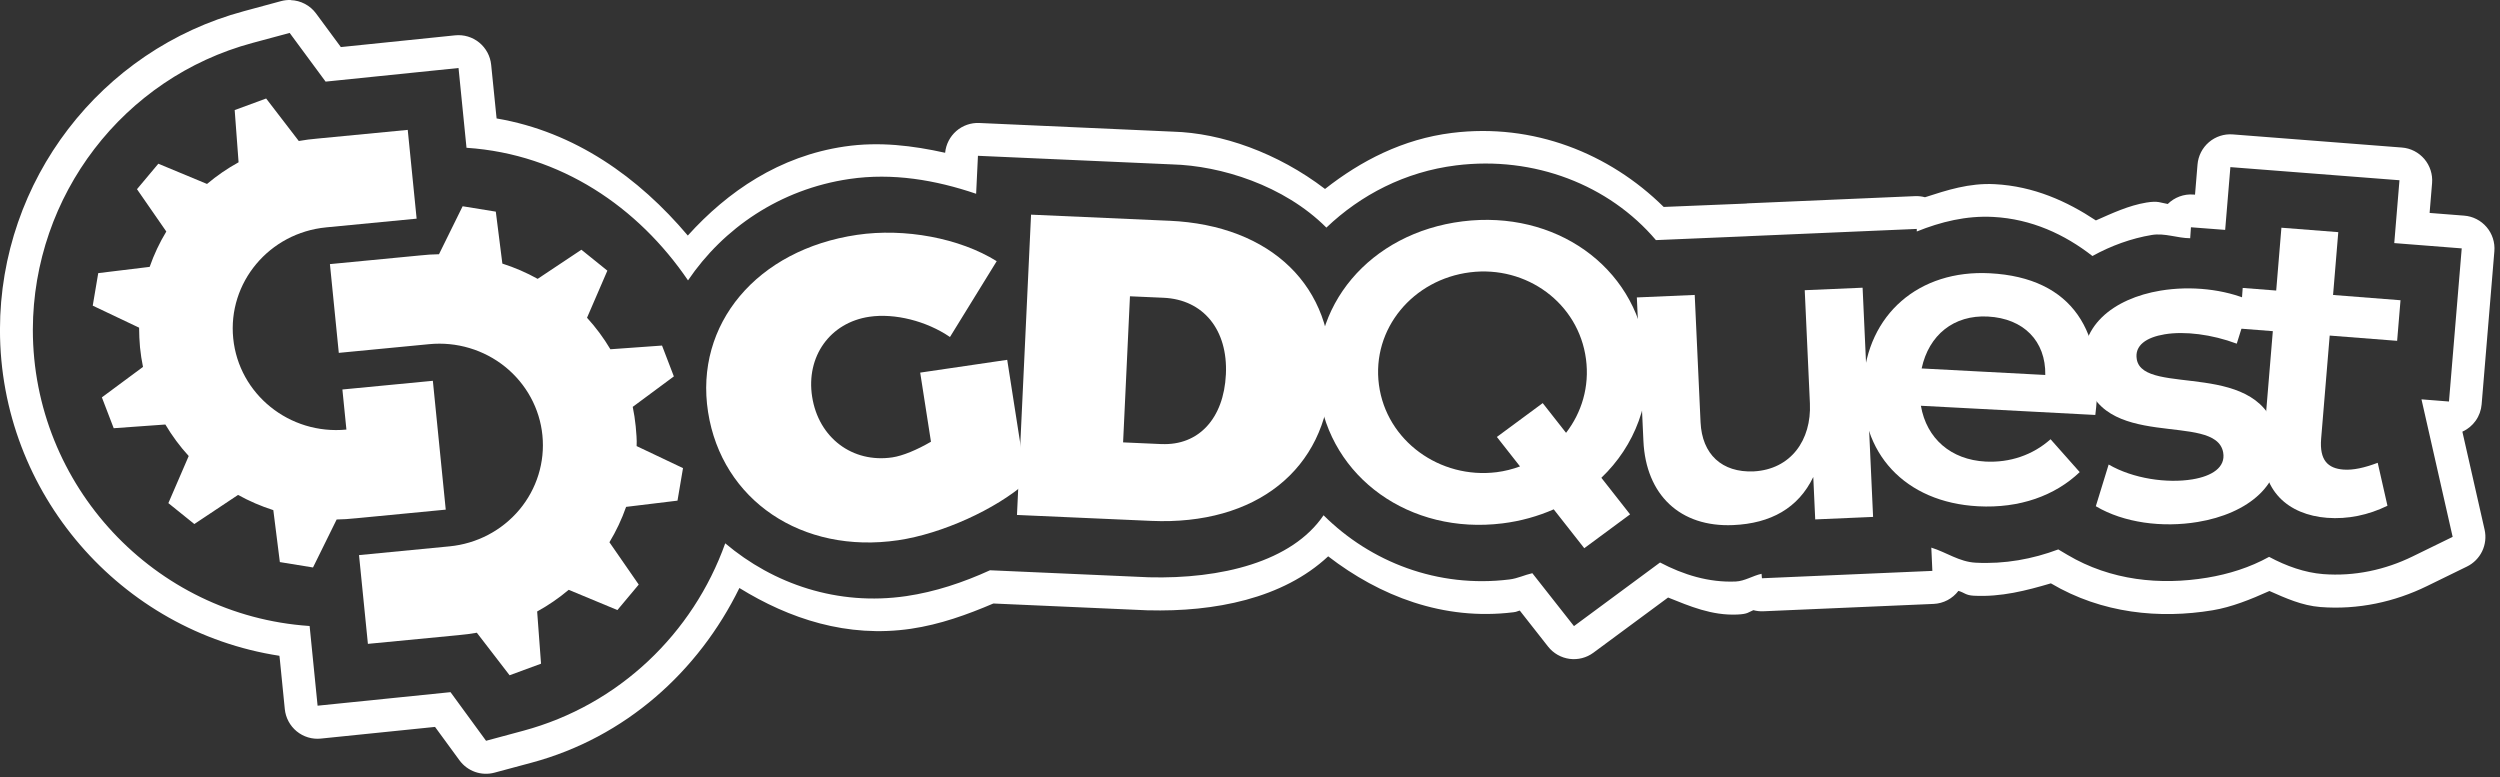 <?xml version="1.0" encoding="UTF-8" standalone="no"?>
<svg
   width="148"
   class="svg-logo"
   height="46"
   fill="#ffffff"
   version="1.1"
   viewBox="0 0 148 46"
   id="svg36"
   sodipodi:docname="gdquest_logo.svg"
   inkscape:version="1.2.2 (b0a8486541, 2022-12-01)"
   xmlns:inkscape="http://www.inkscape.org/namespaces/inkscape"
   xmlns:sodipodi="http://sodipodi.sourceforge.net/DTD/sodipodi-0.dtd"
   xmlns="http://www.w3.org/2000/svg"
   xmlns:svg="http://www.w3.org/2000/svg">
  <rect x="0" y="0" width="148" height="46" fill="#333333" stroke="none"/>
  <sodipodi:namedview
     id="namedview38"
     pagecolor="#ff00ff"
     bordercolor="#000000"
     borderopacity="0.25"
     inkscape:showpageshadow="2"
     inkscape:pageopacity="0"
     inkscape:pagecheckerboard="0"
     inkscape:deskcolor="#d1d1d1"
     showgrid="false"
     inkscape:zoom="4.5384615"
     inkscape:cx="72.050847"
     inkscape:cy="26.110169"
     inkscape:window-width="1443"
     inkscape:window-height="971"
     inkscape:window-x="867"
     inkscape:window-y="1652"
     inkscape:window-maximized="0"
     inkscape:current-layer="svg36" />
  <g
     id="g6736"
     transform="matrix(1.063,0,0,1.063,-4.254,-2.609)"
     style="stroke-width:0.94">
    <path
       id="outline"
       d="M 20.195,2.455 C 20.013,2.448 19.832,2.469 19.656,2.516 l -2.072,0.561 c -7.985,2.148 -13.574,9.44 -13.584,17.73 v 0.006 0.012 c 0,9.105 6.729,16.794 15.562,18.151 l 0.022,0.178 0.278,2.788 c 0.024,0.24 0.094,0.473 0.208,0.686 0.114,0.213 0.268,0.401 0.454,0.554 0.186,0.153 0.401,0.267 0.631,0.337 0.231,0.07 0.472,0.093 0.712,0.068 l 6.362,-0.65 1.361,1.86 c 0.218,0.298 0.52,0.523 0.868,0.646 0.348,0.123 0.724,0.137 1.08,0.042 l 2.072,-0.557 c 5.227,-1.405 9.293,-5.081 11.57,-9.727 2.775,1.713 6.005,2.791 9.556,2.27 1.615,-0.238 3.132,-0.785 4.587,-1.407 l 8.572,0.379 c 0.013,2e-4 0.025,2e-4 0.037,0 3.702,0.097 7.512,-0.647 10.038,-3.006 2.863,2.205 6.411,3.6 10.324,3.114 0.201,-0.025 0.19,-0.057 0.347,-0.093 l 1.577,2.008 c 0.294,0.373 0.722,0.617 1.192,0.681 0.47,0.063 0.947,-0.059 1.329,-0.341 l 4.161,-3.075 c 1.209,0.484 2.425,1.009 3.848,0.948 0.613,-0.027 0.617,-0.13 0.902,-0.244 0.179,0.049 0.365,0.07 0.551,0.062 l 9.491,-0.41 c 0.268,-0.012 0.531,-0.084 0.769,-0.209 0.238,-0.126 0.446,-0.302 0.608,-0.517 0.35,0.101 0.395,0.246 0.857,0.27 1.528,0.08 2.926,-0.287 4.293,-0.689 2.851,1.688 6.071,1.986 9,1.501 1.069,-0.177 2.129,-0.607 3.171,-1.075 0.903,0.399 1.815,0.813 2.84,0.893 2.107,0.164 4.144,-0.292 5.927,-1.163 l 2.232,-1.091 c 0.371,-0.181 0.67,-0.482 0.849,-0.855 0.178,-0.373 0.226,-0.795 0.135,-1.199 l -1.238,-5.457 c 0.298,-0.135 0.555,-0.347 0.744,-0.615 0.189,-0.268 0.302,-0.582 0.329,-0.909 l 0.709,-8.528 c 0.02,-0.241 -0.008,-0.483 -0.082,-0.714 -0.074,-0.23 -0.192,-0.443 -0.349,-0.627 -0.156,-0.184 -0.347,-0.335 -0.562,-0.445 -0.215,-0.11 -0.449,-0.176 -0.689,-0.194 l -1.925,-0.151 0.138,-1.663 c 0.02,-0.241 -0.008,-0.483 -0.082,-0.713 -0.074,-0.23 -0.192,-0.443 -0.348,-0.627 -0.157,-0.184 -0.348,-0.335 -0.562,-0.445 -0.215,-0.11 -0.45,-0.176 -0.69,-0.194 l -9.417,-0.731 c -0.483,-0.037 -0.96,0.118 -1.328,0.433 -0.368,0.315 -0.597,0.762 -0.636,1.246 l -0.139,1.678 -0.092,-0.008 c -0.262,-0.02 -0.524,0.017 -0.77,0.108 -0.246,0.091 -0.469,0.233 -0.656,0.418 -0.407,-0.065 -0.521,-0.19 -1.198,-0.078 -0.977,0.162 -1.89,0.59 -2.805,0.994 -1.609,-1.066 -3.458,-1.905 -5.628,-2.019 -1.432,-0.075 -2.669,0.336 -3.889,0.728 -0.178,-0.048 -0.361,-0.069 -0.545,-0.062 l -9.347,0.403 c -0.007,0.002 -0.014,0.004 -0.021,0.006 l -0.129,0.008 -4.51,0.185 c -3.026,-2.99 -7.266,-4.685 -11.79,-4.123 -2.735,0.34 -5.076,1.553 -7.071,3.122 -2.643,-2.021 -5.78,-3.118 -8.461,-3.192 L 58.541,9.304 c -0.469,-0.021 -0.928,0.139 -1.282,0.448 -0.354,0.309 -0.576,0.742 -0.621,1.211 -1.801,-0.399 -3.662,-0.634 -5.601,-0.349 -3.628,0.533 -6.506,2.497 -8.73,4.958 -2.722,-3.224 -6.28,-5.779 -10.648,-6.521 L 31.638,8.858 31.356,6.066 C 31.332,5.826 31.262,5.593 31.148,5.38 31.034,5.168 30.88,4.98 30.694,4.827 30.507,4.674 30.293,4.56 30.062,4.49 29.832,4.421 29.59,4.398 29.35,4.422 L 22.984,5.076 21.603,3.204 C 21.439,2.982 21.228,2.8 20.984,2.672 20.741,2.543 20.471,2.471 20.196,2.462 Z m -0.061,1.833 2.001,2.712 7.403,-0.758 0.444,4.444 h 0.022 c 5.227,0.353 9.544,3.307 12.314,7.383 1.965,-2.898 5.114,-5.077 8.99,-5.647 2.404,-0.353 4.794,0.054 7.056,0.824 l 0.101,-2.115 10.825,0.479 c 2.68,0.073 6.215,1.153 8.58,3.52 1.91,-1.821 4.38,-3.112 7.226,-3.466 4.353,-0.541 8.525,1.095 11.127,4.162 l 5.041,-0.213 0.138,-0.008 9.348,-0.402 v 0.143 c 1.333,-0.535 2.749,-0.891 4.255,-0.811 2.135,0.112 3.985,0.973 5.528,2.177 1.041,-0.577 2.177,-0.985 3.303,-1.172 0.724,-0.12 1.417,0.176 2.141,0.182 l 0.042,-0.611 1.906,0.146 0.29,-3.496 9.417,0.731 -0.29,3.5 3.757,0.295 -0.71,8.528 -1.531,-0.121 1.736,7.659 -2.233,1.091 c -1.514,0.74 -3.23,1.119 -4.984,0.982 -1.007,-0.079 -2.047,-0.444 -3.005,-0.96 -1.073,0.595 -2.257,0.963 -3.446,1.16 -2.608,0.432 -5.372,0.162 -7.786,-1.272 l -0.509,-0.302 c -1.433,0.537 -2.981,0.825 -4.605,0.739 -0.911,-0.048 -1.624,-0.579 -2.466,-0.839 l 0.058,1.296 -9.491,0.41 -0.022,-0.248 c -0.491,0.107 -0.939,0.407 -1.435,0.429 -1.497,0.065 -2.922,-0.376 -4.217,-1.059 l -4.794,3.543 -2.319,-2.947 c -0.434,0.098 -0.816,0.292 -1.269,0.348 -4.002,0.497 -7.744,-0.974 -10.358,-3.574 -1.758,2.598 -5.718,3.558 -9.73,3.454 l -8.846,-0.391 c -1.491,0.68 -3.06,1.204 -4.661,1.439 -3.826,0.562 -7.408,-0.677 -10.085,-2.94 -1.788,5.01 -5.912,9.004 -11.249,10.439 l -2.071,0.558 -1.979,-2.708 -7.403,0.754 -0.444,-4.44 h -0.022 c -8.629,-0.585 -15.392,-7.826 -15.392,-16.496 v -0.012 c 0.02,-7.467 5.039,-14.028 12.233,-15.962 z"
       style="stroke-width:0.94" />
    <path
       id="wheels"
       d="m 18.824,7.94 -1.752,0.645 0.217,2.907 c -0.629,0.346 -1.217,0.751 -1.758,1.207 l -2.711,-1.127 -1.189,1.419 1.633,2.357 c -0.375,0.62 -0.686,1.279 -0.927,1.969 l -2.864,0.348 -0.306,1.812 2.582,1.226 c 0,0.363 0.02,0.729 0.051,1.098 0.037,0.369 0.093,0.732 0.166,1.087 l -2.29,1.696 0.659,1.718 2.877,-0.206 c 0.373,0.63 0.809,1.218 1.3,1.755 l -1.133,2.623 1.446,1.165 2.435,-1.622 c 0.621,0.344 1.279,0.629 1.964,0.848 l 0.364,2.893 1.846,0.3 1.317,-2.672 c 0.343,-0.006 0.689,-0.026 1.037,-0.065 l 4e-4,0.001 5.038,-0.485 -0.718,-7.175 -5.038,0.484 0.224,2.233 -8e-4,-7e-4 c -3.17,0.305 -5.991,-1.968 -6.303,-5.078 -0.311,-3.11 2.006,-5.877 5.176,-6.183 v -7e-4 l 5.038,-0.485 -0.495,-4.944 -5.038,0.485 c -0.349,0.029 -0.692,0.074 -1.03,0.134 z m 10.943,6.001 -1.317,2.672 c -0.343,0.006 -0.688,0.026 -1.036,0.065 l -5.038,0.485 0.494,4.943 5.038,-0.485 c 0.754,-0.073 1.515,0.001 2.239,0.217 0.725,0.216 1.399,0.57 1.984,1.041 0.585,0.471 1.07,1.052 1.427,1.707 0.357,0.655 0.579,1.373 0.652,2.113 0.149,1.493 -0.312,2.984 -1.283,4.143 -0.971,1.159 -2.371,1.893 -3.893,2.04 l -5.038,0.487 0.495,4.943 5.038,-0.485 c 0.349,-0.03 0.692,-0.076 1.029,-0.135 l 1.824,2.369 1.751,-0.645 -0.216,-2.907 c 0.628,-0.346 1.216,-0.751 1.757,-1.207 l 2.712,1.127 1.188,-1.419 -1.632,-2.357 c 0.375,-0.62 0.687,-1.28 0.929,-1.97 l 2.862,-0.347 0.307,-1.812 -2.583,-1.226 c 0.02,-0.363 -0.02,-0.729 -0.051,-1.098 -0.037,-0.369 -0.093,-0.732 -0.166,-1.087 l 2.29,-1.696 -0.659,-1.718 -2.876,0.206 c -0.374,-0.63 -0.81,-1.218 -1.301,-1.755 l 1.133,-2.623 -1.446,-1.165 -2.436,1.622 C 33.322,17.637 32.665,17.353 31.979,17.134 l -0.365,-2.893 z"
       style="stroke-width:0.94" />
    <path
       id="g"
       d="m 55.849,27.055 c -0.776,0.452 -1.571,0.786 -2.155,0.872 -2.216,0.326 -4.106,-1.088 -4.463,-3.378 -0.35,-2.243 0.998,-4.132 3.19,-4.454 1.412,-0.207 3.175,0.234 4.486,1.128 l 2.603,-4.223 c -2.07,-1.29 -5.123,-1.856 -7.777,-1.466 -5.576,0.819 -9.061,4.979 -8.298,9.867 0.767,4.912 5.224,7.928 10.582,7.141 2.435,-0.358 5.436,-1.717 7.144,-3.224 l -1.066,-6.824 -4.846,0.712 z"
       style="stroke-width:0.94" />
    <path
       d="m 69.124,14.749 -7.701,-0.34 -0.784,16.724 7.479,0.33 c 5.831,0.257 9.75,-2.869 9.988,-7.951 0.238,-5.082 -3.299,-8.513 -8.982,-8.764 z m -0.435,12.437 -2.14,-0.095 0.382,-8.136 1.87,0.082 c 2.214,0.098 3.59,1.784 3.473,4.265 -0.115,2.457 -1.518,3.973 -3.584,3.882 z"
       id="path5"
       style="stroke-width:0.94" />
    <path
       d="m 85.454,14.782 c -5.155,0.64 -8.636,4.734 -8.003,9.519 0.629,4.761 5.071,7.941 10.226,7.301 1.025,-0.127 1.981,-0.399 2.854,-0.782 l 1.701,2.165 2.552,-1.885 -1.6,-2.037 c 1.867,-1.784 2.851,-4.306 2.491,-7.027 -0.629,-4.761 -5.067,-7.895 -10.221,-7.254 z m 0.425,2.837 c 3.127,-0.389 6.036,1.707 6.449,4.833 0.203,1.532 -0.24,2.981 -1.11,4.107 l -1.3,-1.655 -2.553,1.885 1.289,1.641 c -0.413,0.152 -0.848,0.265 -1.304,0.322 -3.151,0.392 -6.139,-1.74 -6.553,-4.867 -0.413,-3.127 1.905,-5.872 5.081,-6.266 z"
       id="path7"
       style="stroke-width:0.94" />
    <path
       d="m 104.51,18.616 0.288,6.299 c 0.094,2.052 -1.064,3.68 -3.129,3.792 -1.772,0.076 -2.879,-0.952 -2.961,-2.741 l -0.325,-7.086 -3.223,0.139 0.366,7.993 c 0.138,3.006 2.045,4.813 4.997,4.685 2.092,-0.09 3.63,-0.945 4.463,-2.678 l 0.108,2.362 3.223,-0.139 -0.584,-12.765 -3.223,0.139 z"
       id="path9"
       style="stroke-width:0.94" />
    <path
       d="m 114.82,17.673 c -3.934,-0.207 -6.836,2.271 -7.053,6.158 -0.215,3.839 2.318,6.604 6.4,6.819 2.312,0.122 4.276,-0.588 5.657,-1.903 L 118.2,26.916 c -0.987,0.881 -2.269,1.315 -3.622,1.244 -1.918,-0.101 -3.283,-1.273 -3.599,-3.108 l 9.714,0.512 c 0.579,-4.61 -1.249,-7.648 -5.873,-7.891 z m -3.799,5.301 c 0.401,-1.868 1.796,-2.991 3.689,-2.891 1.992,0.105 3.229,1.366 3.197,3.254 z"
       id="path11"
       style="stroke-width:0.94" />
    <path
       d="m 128.57,21.595 0.751,-2.402 c -1.436,-0.634 -3.295,-0.835 -4.994,-0.554 -2.622,0.434 -4.693,2.013 -4.236,4.602 0.763,4.477 7.313,2.084 7.723,4.414 0.145,0.824 -0.618,1.314 -1.711,1.495 -1.408,0.233 -3.304,-0.034 -4.667,-0.826 l -0.715,2.323 c 1.562,0.928 3.709,1.203 5.676,0.877 2.768,-0.458 4.903,-2.096 4.451,-4.662 -0.796,-4.52 -7.472,-2.276 -7.845,-4.394 -0.137,-0.777 0.533,-1.227 1.553,-1.396 1.117,-0.185 2.624,0.002 4.015,0.522 z"
       id="path13"
       style="stroke-width:0.94" />
    <path
       id="t"
       d="m 136.42,28.228 c -0.74,0.278 -1.369,0.42 -1.909,0.378 -0.86,-0.067 -1.342,-0.512 -1.241,-1.726 l 0.476,-5.737 3.756,0.293 0.188,-2.261 -3.756,-0.293 0.29,-3.499 -3.167,-0.247 -0.29,3.499 -1.866,-0.145 -0.163,2.263 1.841,0.144 -0.521,6.285 c -0.217,2.619 1.402,3.943 3.538,4.11 1.154,0.09 2.311,-0.155 3.367,-0.672 z"
       style="stroke-width:0.94" />
  </g>
  <defs
     id="defs34">
    <filter
       id="dropshadow"
       x="0"
       y="0.454"
       width="146.92"
       height="51.093"
       color-interpolation-filters="sRGB"
       filterUnits="userSpaceOnUse">
      <feFlood
         flood-opacity="0"
         result="BackgroundImageFix"
         id="feFlood17" />
      <feColorMatrix
         in="SourceAlpha"
         result="hardAlpha"
         values="0 0 0 0 0 0 0 0 0 0 0 0 0 0 0 0 0 0 127 0"
         id="feColorMatrix19" />
      <feOffset
         dy="2"
         id="feOffset21" />
      <feGaussianBlur
         stdDeviation="2"
         id="feGaussianBlur23" />
      <feComposite
         in2="hardAlpha"
         operator="out"
         id="feComposite25" />
      <feColorMatrix
         values="0 0 0 0 0 0 0 0 0 0 0 0 0 0 0 0 0 0 0.25 0"
         id="feColorMatrix27" />
      <feBlend
         in2="BackgroundImageFix"
         result="dropshadow"
         id="feBlend29"
         mode="normal" />
      <feBlend
         in="SourceGraphic"
         in2="dropshadow"
         result="shape"
         id="feBlend31"
         mode="normal" />
    </filter>
  </defs>
</svg>
